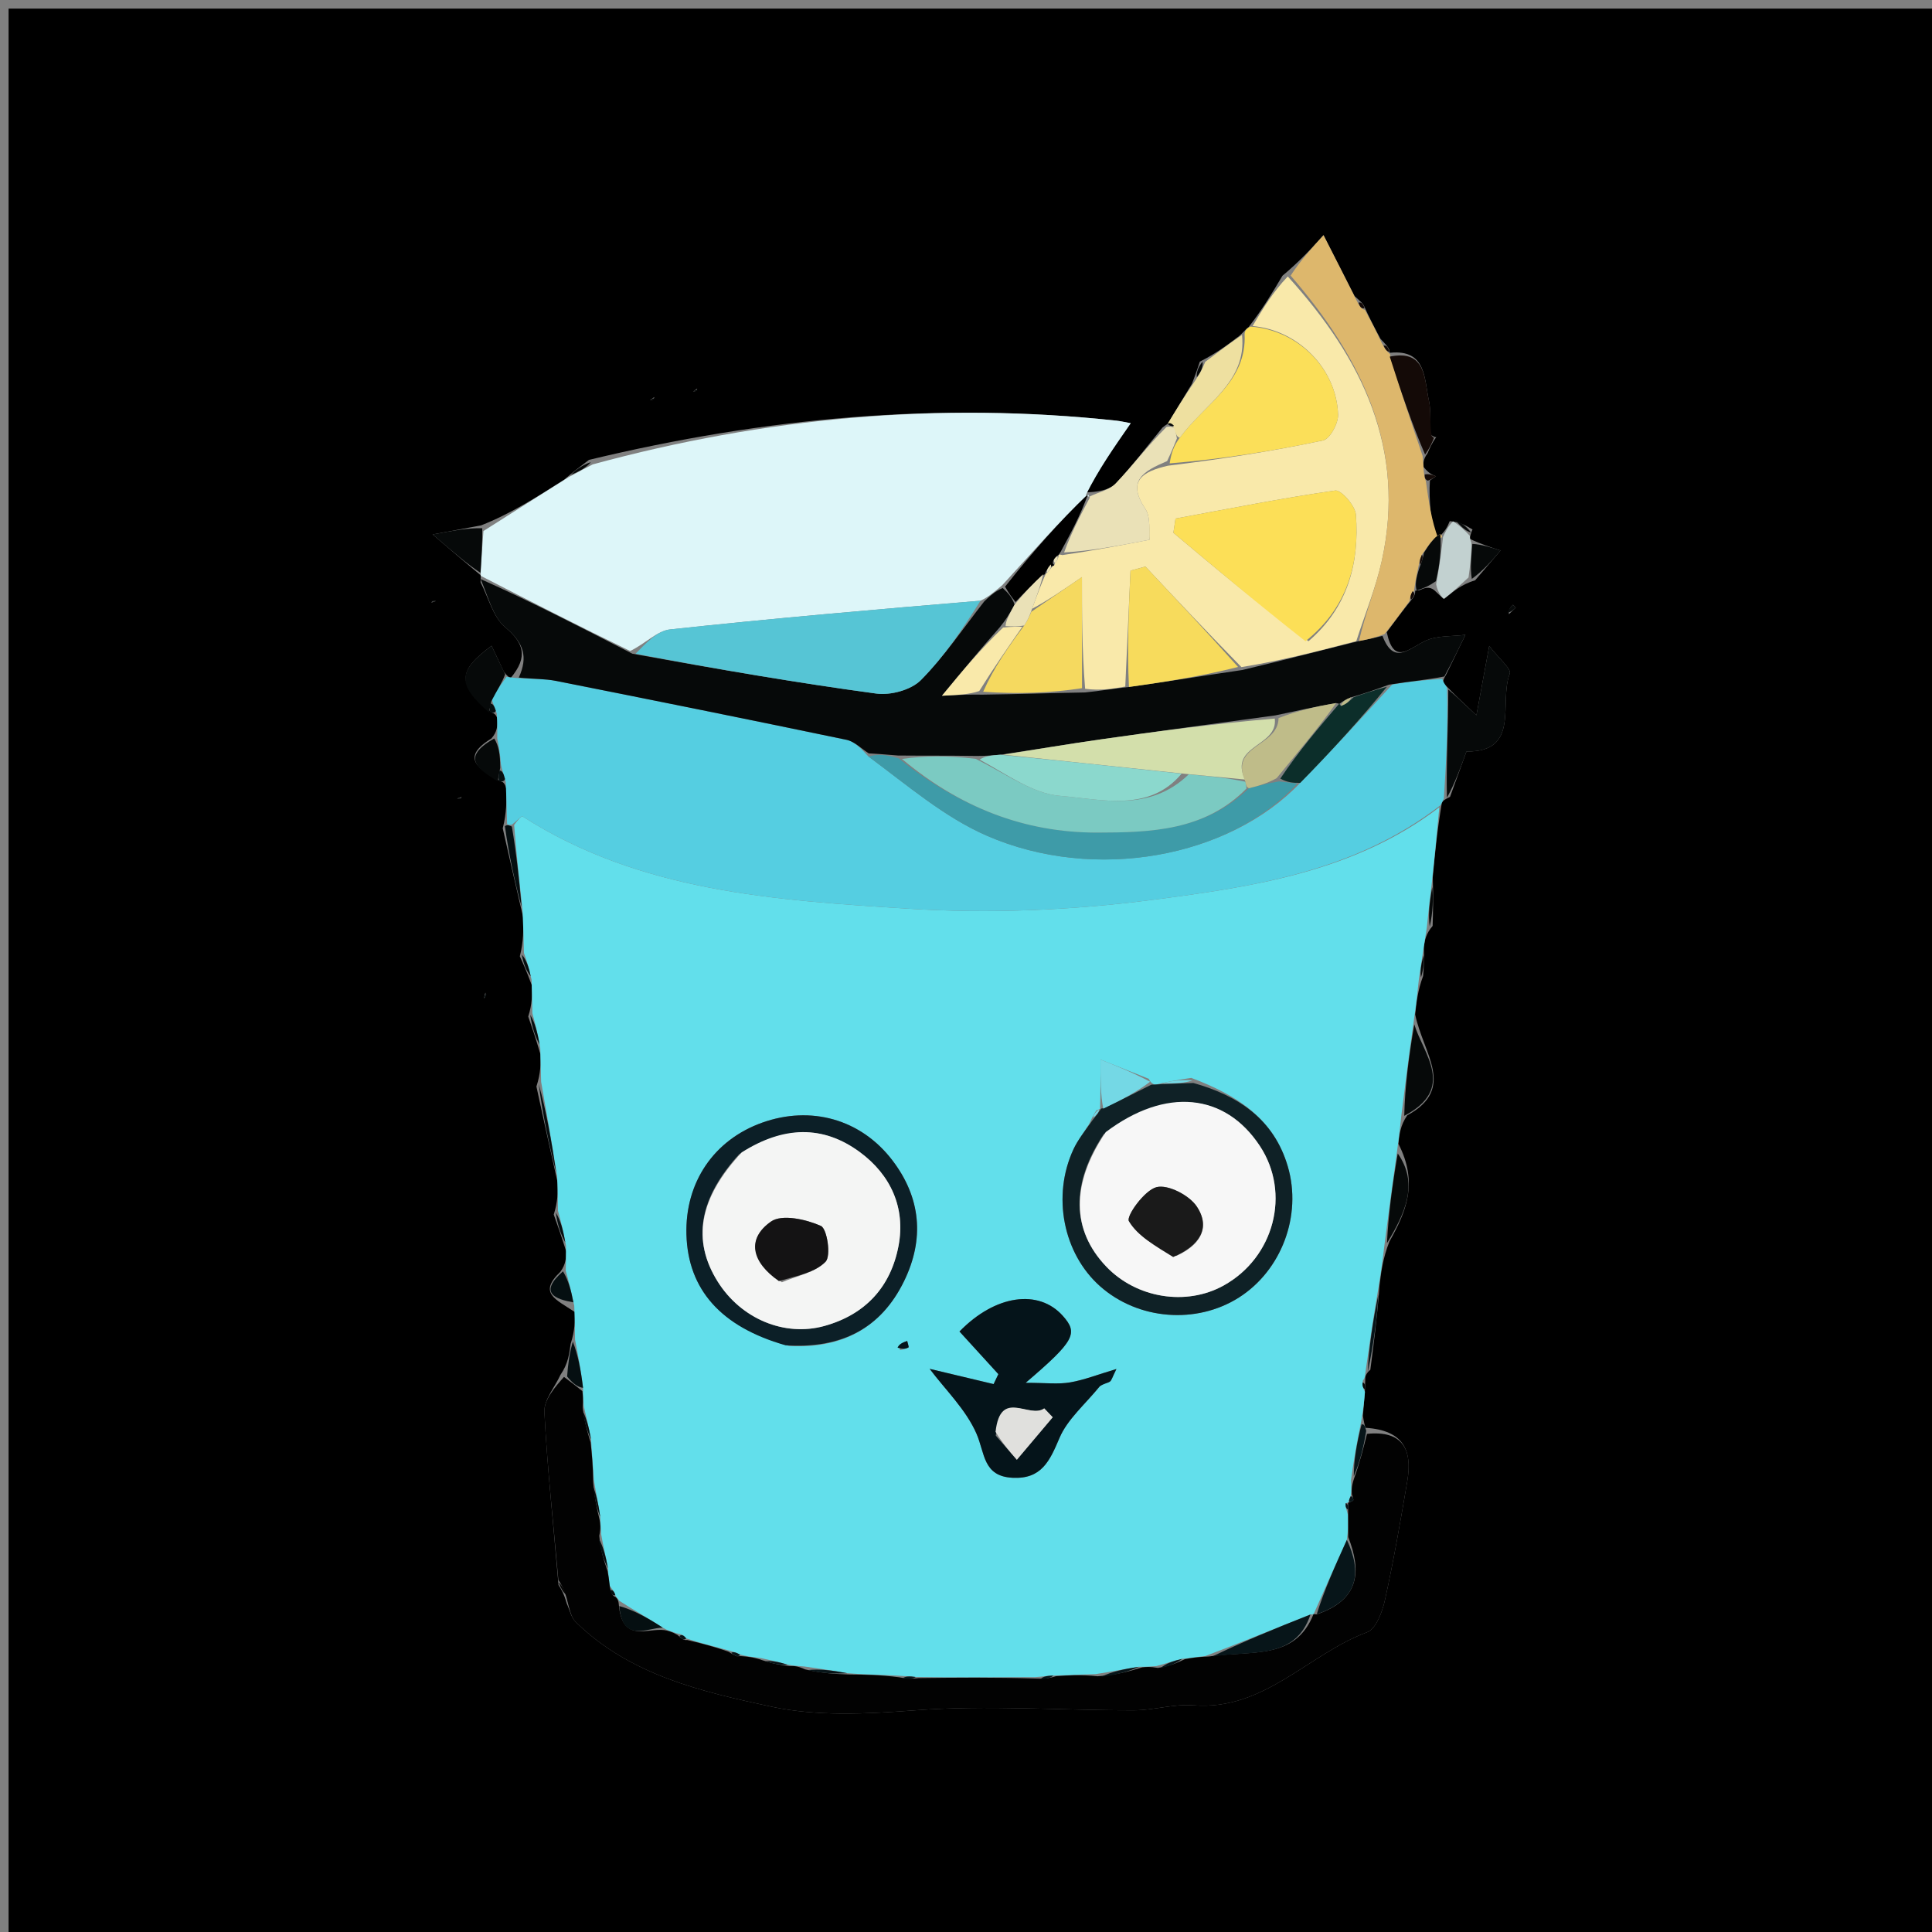 <svg version="1.1" id="Layer_1" xmlns="http://www.w3.org/2000/svg" xmlns:xlink="http://www.w3.org/1999/xlink" x="0px" y="0px"
	 width="100%" viewBox="0 0 225 225" enable-background="new 0 0 225 225" xml:space="preserve">
<rect x="0" y="0" width="225" height="225" fill="#808080" stroke="none"/>
<path fill="#000000" opacity="1" stroke="none" 
	d="
M130,226 
	C86.667,226 43.833,226 1,226 
	C1,151 1,76 1,1 
	C76,1 151,1 226,1 
	C226,76 226,151 226,226 
	C194.167,226 162.333,226 130,226 
M164.814,68.839 
	C164.814,68.839 164.675,68.785 165.289,68.738 
	C165.851,68.493 166.414,68.248 167.021,68.719 
	C167.423,69.073 168.1,69.789 168.185,69.725 
	C169.182,68.967 170.091,68.093 171.793,67.582 
	C172.78,66.425 173.768,65.267 174.756,64.11 
	C173.642,63.752 172.528,63.394 171.175,62.757 
	C171.175,62.757 171.168,62.39 171.488,61.664 
	C170.736,61.215 169.985,60.767 168.835,60.695 
	C168.568,61.352 168.301,62.008 167.039,62.991 
	C166.709,60.662 166.38,58.333 166.523,55.958 
	C166.761,55.794 167,55.63 167.238,55.466 
	C166.825,55.311 166.411,55.156 165.795,54.387 
	C165.756,53.958 165.716,53.53 166.255,52.782 
	C166.505,52.189 166.756,51.597 167.271,50.898 
	C167.179,50.93 167.087,50.962 166.478,50.533 
	C166.474,49.255 166.689,47.928 166.421,46.708 
	C165.852,44.12 166.125,40.664 161.909,41.082 
	C161.909,41.082 161.841,41.207 161.784,40.72 
	C161.657,40.403 161.443,40.163 160.773,39.465 
	C160.17,38.341 159.567,37.216 158.858,35.642 
	C158.718,35.351 158.5,35.141 157.753,34.485 
	C156.756,32.53 155.759,30.574 154.136,27.389 
	C152.783,28.879 151.403,30.399 149.351,32.117 
	C148.192,34.069 147.034,36.021 145.411,38.091 
	C145.118,38.279 144.963,38.547 144.341,39.11 
	C143.014,40.121 141.687,41.131 139.731,42.118 
	C139.522,42.758 139.313,43.398 138.816,44.694 
	C137.85,46.283 136.884,47.873 135.964,49.407 
	C135.964,49.407 135.95,49.337 135.386,49.791 
	C133.588,51.975 131.888,54.253 129.942,56.296 
	C129.198,57.077 127.889,57.321 126.085,57.359 
	C127.913,54.725 129.74,52.09 131.685,49.286 
	C130.925,49.149 130.475,49.039 130.019,48.99 
	C109.361,46.761 89.045,48.63 68.591,53.558 
	C67.778,54.17 66.965,54.783 65.677,55.883 
	C62.552,57.87 59.427,59.856 56.025,61.187 
	C54.454,61.481 52.882,61.775 50.384,62.242 
	C52.935,64.427 54.448,65.722 56.009,67.021 
	C56.009,67.021 55.973,67.055 55.967,67.816 
	C56.892,69.598 57.415,71.857 58.834,73.049 
	C61.022,74.886 61.508,76.509 59.498,78.93 
	C59.329,78.892 59.159,78.854 58.675,78.224 
	C58.207,77.234 57.738,76.244 57.248,75.207 
	C53.224,78.197 53.214,79.693 57.342,83.029 
	C57.342,83.029 57.71,83.025 57.947,83.741 
	C57.934,84.491 57.922,85.241 57.219,86.014 
	C53.492,88.287 55.822,89.634 58.375,91.023 
	C58.375,91.023 58.768,91.02 58.954,91.831 
	C58.988,93.214 59.022,94.597 58.549,96.467 
	C59.27,99.652 59.991,102.838 60.928,106.831 
	C60.959,108.218 60.989,109.605 60.538,111.375 
	C60.943,112.256 61.347,113.138 61.954,114.798 
	C61.969,115.866 61.984,116.935 61.518,118.389 
	C61.938,119.59 62.358,120.791 62.941,122.782 
	C62.968,123.852 62.994,124.922 62.471,126.536 
	C63.229,130.018 63.987,133.501 64.952,137.769 
	C64.962,138.848 64.971,139.927 64.489,141.448 
	C64.916,142.639 65.343,143.829 65.942,145.749 
	C65.924,146.497 65.905,147.245 65.249,148.125 
	C62.645,150.614 64.727,151.305 66.946,152.801 
	C66.954,153.871 66.961,154.941 66.457,156.5 
	C66.306,157.667 66.156,158.834 65.28,160.101 
	C64.617,161.552 63.326,163.035 63.399,164.449 
	C63.734,170.975 64.448,177.481 65.045,184.588 
	C65.353,185.063 65.661,185.539 66.006,186.747 
	C66.342,187.471 66.509,188.367 67.041,188.891 
	C73.357,195.093 81.748,197.022 89.853,198.763 
	C95.154,199.901 100.889,199.616 106.536,199.187 
	C114.991,198.544 123.54,199.195 132.049,199.182 
	C134.361,199.179 136.699,198.424 138.978,198.603 
	C147.224,199.251 152.36,192.635 159.225,190.083 
	C160.258,189.699 160.991,187.694 161.296,186.313 
	C162.306,181.74 163.107,177.119 163.892,172.5 
	C164.507,168.875 163.424,166.555 159.022,166.282 
	C158.949,166.051 158.877,165.819 158.723,164.889 
	C158.804,163.955 158.884,163.022 158.986,161.5 
	C158.979,161.304 158.971,161.108 159.004,160.46 
	C159.004,160.46 158.991,160.007 159.588,159.524 
	C159.984,156.495 160.38,153.467 160.664,149.661 
	C160.854,148.101 161.044,146.541 161.816,144.577 
	C163.695,141.214 165.229,137.813 162.857,133.201 
	C162.967,132.137 163.077,131.074 163.885,129.891 
	C169.629,126.768 165.74,122.726 164.813,118.146 
	C164.958,116.757 165.103,115.369 165.733,113.671 
	C165.809,112.776 165.885,111.881 165.824,110.242 
	C165.939,109.498 166.054,108.754 166.843,107.832 
	C166.888,106.22 166.933,104.607 166.86,102.167 
	C167.114,99.45 167.368,96.733 167.911,93.526 
	C167.99,93.353 168.07,93.181 168.869,92.798 
	C169.462,91.166 170.054,89.533 170.785,87.521 
	C177.122,87.585 174.517,81.821 175.828,78.455 
	C176.044,77.9 174.553,76.681 173.435,75.228 
	C172.834,78.472 172.435,80.629 171.941,83.298 
	C170.201,81.662 169.305,80.82 168.108,79.557 
	C168.062,79.391 168.016,79.224 168.446,78.506 
	C169.185,76.98 169.924,75.455 170.664,73.93 
	C169.091,74.138 167.35,73.991 165.985,74.638 
	C164.037,75.56 162.319,77.513 161.499,73.622 
	C162.385,72.414 163.272,71.206 164.528,69.666 
	C164.75,69.383 164.815,69.067 164.814,68.839 
M175.721,71.529 
	C175.988,71.274 176.256,71.02 176.523,70.765 
	C176.418,70.654 176.312,70.544 176.207,70.433 
	C175.94,70.688 175.672,70.942 175.721,71.529 
M56.525,115.605 
	C56.468,115.83 56.41,116.055 56.353,116.279 
	C56.496,116.134 56.638,115.989 56.525,115.605 
M76.197,46.241 
	C76.029,46.366 75.861,46.492 75.693,46.617 
	C75.927,46.59 76.161,46.563 76.197,46.241 
M53.764,92.818 
	C53.591,92.875 53.418,92.932 53.245,92.989 
	C53.419,93.044 53.593,93.1 53.764,92.818 
M81.189,45.254 
	C81.028,45.373 80.868,45.491 80.708,45.61 
	C80.93,45.585 81.153,45.56 81.189,45.254 
M50.235,70.179 
	C50.409,70.121 50.583,70.064 50.757,70.007 
	C50.582,69.951 50.408,69.896 50.235,70.179 
M162.483,37.586 
	C162.483,37.586 162.419,37.478 162.483,37.586 
z"/>
<path fill="#62DFEB" opacity="1" stroke="none" 
	d="
M165.248,113.981 
	C165.103,115.369 164.958,116.757 164.652,118.885 
	C164.056,123.086 163.621,126.548 163.187,130.01 
	C163.077,131.074 162.967,132.137 162.718,133.936 
	C162.131,138.107 161.683,141.544 161.234,144.981 
	C161.044,146.541 160.854,148.101 160.467,150.359 
	C159.843,154.04 159.417,157.024 158.991,160.007 
	C158.991,160.007 159.004,160.46 158.724,160.77 
	C158.618,161.416 158.791,161.752 158.964,162.089 
	C158.884,163.022 158.804,163.955 158.524,165.543 
	C157.992,168.142 157.659,170.087 157.335,172.366 
	C157.376,173.146 157.408,173.591 157.294,174.258 
	C157.103,174.653 157.058,174.824 157.007,174.996 
	C157.001,174.996 157,175.006 156.736,175.048 
	C156.638,175.416 156.804,175.742 156.984,176.436 
	C157.004,177.537 157.009,178.27 156.855,179.335 
	C155.453,182.435 154.21,185.204 152.981,187.988 
	C152.995,188.003 152.977,187.968 152.618,188.025 
	C148.413,189.68 144.568,191.278 140.377,192.86 
	C139.353,192.97 138.675,193.097 137.673,193.189 
	C136.569,193.447 135.79,193.739 134.677,194.029 
	C133.903,194.079 133.462,194.13 132.656,194.115 
	C130.862,194.374 129.435,194.699 127.592,194.966 
	C125.782,195.007 124.388,195.106 122.664,195.134 
	C121.902,195.16 121.469,195.257 120.571,195.315 
	C115.723,195.326 111.342,195.377 106.651,195.301 
	C105.902,195.197 105.461,195.22 104.598,195.149 
	C102.45,195.041 100.723,195.026 98.667,194.858 
	C96.887,194.524 95.438,194.343 93.66,194.077 
	C92.884,194.004 92.436,194.017 91.719,193.862 
	C90.637,193.536 89.823,193.377 88.679,193.114 
	C87.659,192.964 86.969,192.919 86.133,192.667 
	C85.663,192.406 85.339,192.352 84.67,192.157 
	C82.891,191.675 81.456,191.333 79.913,190.808 
	C79.588,190.396 79.326,190.314 78.775,190.212 
	C78.146,189.979 77.761,189.911 77.183,189.554 
	C75.378,188.382 73.766,187.498 72.093,186.409 
	C72.033,186.204 71.671,185.975 71.661,185.76 
	C71.508,185.277 71.29,185.101 70.998,184.672 
	C70.921,183.879 70.842,183.43 70.8,182.639 
	C70.543,181.203 70.251,180.11 70.012,178.68 
	C69.988,177.899 69.91,177.455 69.901,176.642 
	C69.686,175.085 69.403,173.897 69.158,172.314 
	C69.06,170.609 68.922,169.298 68.834,167.64 
	C68.582,166.21 68.281,165.126 67.981,163.702 
	C67.929,162.912 67.877,162.462 67.902,161.629 
	C67.643,159.501 67.306,157.756 66.968,156.011 
	C66.961,154.941 66.954,153.871 66.877,152.064 
	C66.5,150.216 66.193,149.104 65.886,147.993 
	C65.905,147.245 65.924,146.497 65.912,145.04 
	C65.582,143.222 65.282,142.114 64.981,141.006 
	C64.971,139.927 64.962,138.848 64.882,136.969 
	C64.214,132.776 63.617,129.385 63.02,125.993 
	C62.994,124.922 62.968,123.852 62.917,122.044 
	C62.595,120.206 62.297,119.104 61.999,118.003 
	C61.984,116.935 61.969,115.866 61.906,114.092 
	C61.578,112.588 61.299,111.79 61.02,110.992 
	C60.989,109.605 60.959,108.218 60.853,106.021 
	C60.452,102.259 60.125,99.307 59.876,96.074 
	C60.26,95.541 60.743,95.008 60.844,95.073 
	C74.568,103.87 90.269,104.842 105.77,105.826 
	C115.166,106.422 124.759,106.024 134.101,104.812 
	C145.822,103.292 157.729,101.56 167.622,94.017 
	C167.368,96.733 167.114,99.45 166.74,102.9 
	C166.469,105.092 166.319,106.551 166.169,108.01 
	C166.054,108.754 165.939,109.498 165.719,110.878 
	C165.492,112.336 165.37,113.159 165.248,113.981 
M127.688,129.303 
	C127.488,129.618 127.288,129.934 126.845,130.893 
	C126.229,131.872 125.5,132.799 125.017,133.84 
	C122.491,139.284 123.817,145.979 128.113,149.794 
	C132.532,153.72 139.326,154.267 144.3,151.099 
	C149.22,147.965 151.663,141.581 149.975,135.837 
	C148.361,130.347 144.211,127.594 138.738,125.531 
	C137.497,125.717 136.256,125.903 134.584,126.315 
	C134.584,126.315 134.097,126.317 133.783,125.635 
	C131.819,124.854 129.855,124.072 128.164,123.4 
	C128.164,125.701 128.164,127.461 128.118,129.117 
	C128.118,129.117 128.23,129.109 127.688,129.303 
M128.318,161.186 
	C128.638,161.096 129.006,161.075 129.263,160.896 
	C129.464,160.755 129.528,160.418 130.019,159.433 
	C127.863,160.075 126.267,160.712 124.612,160.994 
	C123.242,161.228 121.801,161.042 119.448,161.042 
	C125.176,156.149 125.594,155.276 123.766,153.233 
	C120.967,150.106 115.925,150.763 111.74,155.066 
	C113.239,156.709 114.754,158.37 116.269,160.032 
	C116.084,160.418 115.899,160.804 115.714,161.19 
	C113.065,160.559 110.417,159.928 108.265,159.415 
	C110.081,161.835 112.495,164.147 113.725,166.975 
	C114.714,169.25 114.47,171.921 117.915,172.101 
	C121.307,172.279 122.256,170.127 123.392,167.455 
	C124.309,165.297 126.32,163.604 128.318,161.186 
M91.878,156.751 
	C97.959,157.092 102.586,154.742 105.289,149.197 
	C107.681,144.288 107.25,139.486 103.925,135.13 
	C100.258,130.327 94.425,128.72 88.76,130.745 
	C83.122,132.76 79.769,137.719 79.942,143.786 
	C80.124,150.152 83.929,154.523 91.878,156.751 
M104.799,157.242 
	C105.141,157.145 105.509,157.093 105.806,156.919 
	C105.876,156.877 105.709,156.429 105.651,156.168 
	C105.187,156.329 104.724,156.491 104.799,157.242 
z"/>
<path fill="#55CEE1" opacity="1" stroke="none" 
	d="
M167.766,93.771 
	C157.729,101.56 145.822,103.292 134.101,104.812 
	C124.759,106.024 115.166,106.422 105.77,105.826 
	C90.269,104.842 74.568,103.87 60.844,95.073 
	C60.743,95.008 60.26,95.541 59.69,95.983 
	C59.425,96.172 59.056,95.979 59.056,95.979 
	C59.022,94.597 58.988,93.214 58.903,91.114 
	C58.65,90.044 58.448,89.692 58.335,89.007 
	C58.252,87.781 58.081,86.886 57.909,85.992 
	C57.922,85.241 57.934,84.491 57.855,83.111 
	C57.563,82.189 57.362,81.898 57.27,81.335 
	C57.916,80.315 58.453,79.566 58.99,78.816 
	C59.159,78.854 59.329,78.892 60.163,78.962 
	C62.138,79.088 63.477,79.044 64.756,79.298 
	C76.041,81.539 87.32,83.809 98.583,86.158 
	C99.517,86.353 100.316,87.197 101.138,88.103 
	C105.695,91.47 109.983,95.18 114.947,97.337 
	C127.516,102.798 143.175,99.847 151.425,91.171 
	C155.14,87.384 158.514,83.678 162.135,79.726 
	C164.244,79.339 166.107,79.199 167.969,79.058 
	C168.016,79.224 168.062,79.391 168.516,80.087 
	C168.666,84.748 168.408,88.879 168.15,93.009 
	C168.07,93.181 167.99,93.353 167.766,93.771 
z"/>
<path fill="#DDF6F9" opacity="1" stroke="none" 
	d="
M69.029,54.084 
	C89.045,48.63 109.361,46.761 130.019,48.99 
	C130.475,49.039 130.925,49.149 131.685,49.286 
	C129.74,52.09 127.913,54.725 126.464,57.63 
	C126.843,57.901 126.93,57.935 126.707,57.556 
	C123.323,60.785 120.161,64.392 116.721,68.154 
	C115.837,68.884 115.233,69.46 114.192,69.958 
	C101.844,70.99 89.926,72.02 78.034,73.303 
	C76.534,73.465 75.176,74.949 73.389,75.816 
	C67.341,72.892 61.657,69.973 55.973,67.055 
	C55.973,67.055 56.009,67.021 55.982,66.712 
	C56.071,64.883 56.186,63.363 56.302,61.843 
	C59.427,59.856 62.552,57.87 66.233,55.56 
	C67.535,54.853 68.282,54.468 69.029,54.084 
z"/>
<path fill="#060909" opacity="1" stroke="none" 
	d="
M114.629,70.035 
	C115.233,69.46 115.837,68.884 116.773,68.476 
	C117.493,69.132 117.881,69.62 118.16,70.411 
	C117.606,71.44 117.16,72.166 116.431,73.056 
	C114.144,75.644 112.142,78.069 109.701,81.025 
	C111.734,80.925 112.871,80.869 114.463,80.897 
	C118.619,80.845 122.32,80.709 126.382,80.641 
	C128.178,80.458 129.613,80.206 131.478,80.003 
	C136.039,79.371 140.17,78.691 144.692,78.026 
	C149.373,76.916 153.662,75.791 158.268,74.654 
	C159.39,74.447 160.197,74.251 161.004,74.056 
	C162.319,77.513 164.037,75.56 165.985,74.638 
	C167.35,73.991 169.091,74.138 170.664,73.93 
	C169.924,75.455 169.185,76.98 168.208,78.782 
	C166.107,79.199 164.244,79.339 161.761,79.737 
	C159.972,80.397 158.804,80.799 157.361,81.205 
	C156.707,81.458 156.328,81.708 155.972,81.978 
	C155.997,81.999 155.972,81.94 155.603,81.88 
	C153.148,82.3 151.061,82.78 148.532,83.313 
	C141.442,84.279 134.789,85.168 128.145,86.116 
	C124.368,86.655 120.606,87.293 116.48,87.895 
	C115.417,87.978 114.711,88.052 113.56,88.038 
	C110.396,87.984 107.676,88.018 104.582,87.988 
	C103.198,87.863 102.188,87.801 101.178,87.739 
	C100.316,87.197 99.517,86.353 98.583,86.158 
	C87.32,83.809 76.041,81.539 64.756,79.298 
	C63.477,79.044 62.138,79.088 60.419,78.911 
	C61.508,76.509 61.022,74.886 58.834,73.049 
	C57.415,71.857 56.892,69.598 55.97,67.436 
	C61.657,69.973 67.341,72.892 73.65,76.131 
	C83.531,77.928 92.77,79.519 102.055,80.773 
	C103.723,80.998 106.105,80.354 107.244,79.206 
	C109.993,76.434 112.202,73.127 114.629,70.035 
z"/>
<path fill="#020202" opacity="1" stroke="none" 
	d="
M133.022,194.182 
	C133.462,194.13 133.903,194.079 134.845,194.245 
	C136.231,194.049 137.114,193.636 137.997,193.223 
	C138.675,193.097 139.353,192.97 140.811,192.912 
	C145.763,192.164 150.832,193.387 152.977,187.968 
	C152.977,187.968 152.995,188.003 153.365,188.002 
	C158.366,186.292 158.561,182.965 157.014,179.003 
	C157.009,178.27 157.004,177.537 157.002,176.171 
	C157.003,175.361 157.002,175.183 157,175.006 
	C157,175.006 157.001,174.996 157.183,174.96 
	C157.453,174.842 157.62,174.753 157.613,174.681 
	C157.591,174.462 157.502,174.25 157.44,174.035 
	C157.408,173.591 157.376,173.146 157.672,172.252 
	C158.398,170.198 158.797,168.593 159.196,166.988 
	C163.424,166.555 164.507,168.875 163.892,172.5 
	C163.107,177.119 162.306,181.74 161.296,186.313 
	C160.991,187.694 160.258,189.699 159.225,190.083 
	C152.36,192.635 147.224,199.251 138.978,198.603 
	C136.699,198.424 134.361,199.179 132.049,199.182 
	C123.54,199.195 114.991,198.544 106.536,199.187 
	C100.889,199.616 95.154,199.901 89.853,198.763 
	C81.748,197.022 73.357,195.093 67.041,188.891 
	C66.509,188.367 66.342,187.471 65.977,186.084 
	C65.641,184.945 65.334,184.47 65.026,183.995 
	C64.448,177.481 63.734,170.975 63.399,164.449 
	C63.326,163.035 64.617,161.552 65.683,160.354 
	C66.665,161.075 67.245,161.544 67.824,162.013 
	C67.877,162.462 67.929,162.912 67.859,163.955 
	C68.085,165.695 68.435,166.841 68.785,167.987 
	C68.922,169.298 69.06,170.609 69.084,172.655 
	C69.258,174.597 69.546,175.804 69.833,177.01 
	C69.91,177.455 69.988,177.899 69.792,178.862 
	C69.934,180.581 70.349,181.781 70.764,182.981 
	C70.842,183.43 70.921,183.879 71.039,184.875 
	C71.196,185.693 71.393,185.877 71.671,185.975 
	C71.671,185.975 72.033,186.204 72.064,186.835 
	C72.451,191.38 75.381,189.573 77.376,189.843 
	C77.761,189.911 78.146,189.979 78.883,190.394 
	C79.458,190.952 79.72,191.035 80.022,190.992 
	C81.456,191.333 82.891,191.675 84.829,192.348 
	C85.333,192.679 85.784,192.885 85.784,192.885 
	C85.784,192.885 86.279,192.874 86.279,192.874 
	C86.969,192.919 87.659,192.964 88.822,193.361 
	C90.192,193.818 91.09,193.924 91.987,194.029 
	C92.436,194.017 92.884,194.004 93.748,194.412 
	C95.774,194.892 97.386,194.952 98.997,195.011 
	C100.723,195.026 102.45,195.041 104.739,195.338 
	C105.855,195.556 106.408,195.491 106.96,195.427 
	C111.342,195.377 115.723,195.326 120.738,195.485 
	C121.912,195.531 122.453,195.368 122.994,195.206 
	C124.388,195.106 125.782,195.007 127.836,195.217 
	C130.005,195.078 131.513,194.63 133.022,194.182 
z"/>
<path fill="#F9E9AA" opacity="1" stroke="none" 
	d="
M157.952,74.666 
	C153.662,75.791 149.373,76.916 144.576,77.689 
	C140.512,73.552 136.955,69.767 133.398,65.981 
	C132.818,66.139 132.238,66.297 131.658,66.455 
	C131.455,70.955 131.252,75.455 131.049,79.955 
	C129.613,80.206 128.178,80.458 126.372,80.214 
	C126.003,75.605 126.003,71.492 126.003,67.203 
	C123.873,68.663 121.989,69.955 120.199,70.897 
	C120.778,69.277 121.263,68.005 121.798,66.799 
	C121.849,66.864 121.701,66.79 121.967,66.705 
	C122.357,66.288 122.481,65.956 122.802,65.803 
	C122.87,65.86 122.741,65.738 122.867,65.583 
	C123.182,65.247 123.243,64.943 123.31,64.618 
	C123.316,64.596 123.338,64.555 123.736,64.643 
	C127.18,64.146 130.226,63.561 133.872,62.86 
	C133.769,61.946 134.06,60.274 133.378,59.251 
	C131.198,55.983 133.114,54.897 136.033,54.234 
	C142.256,53.472 148.205,52.541 154.086,51.292 
	C154.873,51.125 155.859,49.329 155.83,48.314 
	C155.674,42.948 151.186,38.437 145.875,37.973 
	C147.034,36.021 148.192,34.069 149.972,32.197 
	C158.716,41.821 163.774,52.363 160.926,65.296 
	C160.224,68.483 158.958,71.546 157.952,74.666 
M152.386,74.674 
	C156.932,70.776 158.338,65.624 157.907,59.931 
	C157.828,58.892 156.193,57.028 155.501,57.126 
	C149.272,58.013 143.093,59.254 136.899,60.391 
	C136.817,60.943 136.735,61.495 136.653,62.048 
	C141.665,66.26 146.676,70.471 152.386,74.674 
z"/>
<path fill="#DDB76C" opacity="1" stroke="none" 
	d="
M158.268,74.654 
	C158.958,71.546 160.224,68.483 160.926,65.296 
	C163.774,52.363 158.716,41.821 150.308,32.098 
	C151.403,30.399 152.783,28.879 154.136,27.389 
	C155.759,30.574 156.756,32.53 157.988,34.99 
	C158.382,35.805 158.628,36.003 158.963,36.092 
	C159.567,37.216 160.17,38.341 160.942,39.995 
	C161.354,40.752 161.597,40.979 161.841,41.207 
	C161.841,41.207 161.909,41.082 161.907,41.489 
	C163.162,45.632 164.419,49.367 165.676,53.102 
	C165.716,53.53 165.756,53.958 165.816,54.949 
	C165.908,55.676 165.979,55.84 166.05,56.004 
	C166.38,58.333 166.709,60.662 167.523,62.784 
	C168.007,62.577 168.063,62.503 167.738,62.179 
	C166.881,62.701 166.351,63.546 165.595,64.595 
	C165.324,65.192 165.277,65.585 165.12,66.32 
	C164.897,67.369 164.786,68.077 164.675,68.785 
	C164.675,68.785 164.814,68.839 164.547,68.916 
	C164.239,69.329 164.199,69.664 164.158,69.999 
	C163.272,71.206 162.385,72.414 161.251,73.839 
	C160.197,74.251 159.39,74.447 158.268,74.654 
z"/>
<path fill="#FBDF59" opacity="1" stroke="none" 
	d="
M145.643,38.032 
	C151.186,38.437 155.674,42.948 155.83,48.314 
	C155.859,49.329 154.873,51.125 154.086,51.292 
	C148.205,52.541 142.256,53.472 136.219,53.965 
	C136.426,52.639 136.744,51.851 137.392,50.988 
	C140.307,47.013 145.231,44.52 144.946,38.895 
	C144.963,38.547 145.118,38.279 145.643,38.032 
z"/>
<path fill="#EAE1B7" opacity="1" stroke="none" 
	d="
M137.063,51.064 
	C136.744,51.851 136.426,52.639 135.923,53.697 
	C133.114,54.897 131.198,55.983 133.378,59.251 
	C134.06,60.274 133.769,61.946 133.872,62.86 
	C130.226,63.561 127.18,64.146 123.927,64.338 
	C124.791,61.942 125.86,59.939 126.93,57.935 
	C126.93,57.935 126.843,57.901 126.841,57.856 
	C127.889,57.321 129.198,57.077 129.942,56.296 
	C131.888,54.253 133.588,51.975 135.854,49.718 
	C136.323,49.644 136.805,49.692 136.866,50.035 
	C136.972,50.607 137.017,50.835 137.063,51.064 
z"/>
<path fill="#060909" opacity="1" stroke="none" 
	d="
M168.51,92.904 
	C168.408,88.879 168.666,84.748 168.667,80.298 
	C169.305,80.82 170.201,81.662 171.941,83.298 
	C172.435,80.629 172.834,78.472 173.435,75.228 
	C174.553,76.681 176.044,77.9 175.828,78.455 
	C174.517,81.821 177.122,87.585 170.785,87.521 
	C170.054,89.533 169.462,91.166 168.51,92.904 
z"/>
<path fill="#EEE0A0" opacity="1" stroke="none" 
	d="
M137.392,50.988 
	C137.017,50.835 136.972,50.607 136.749,49.893 
	C136.334,49.203 136.117,49.221 135.918,49.462 
	C136.884,47.873 137.85,46.283 139.242,44.254 
	C139.899,43.257 140.129,42.7 140.36,42.142 
	C141.687,41.131 143.014,40.121 144.644,39.002 
	C145.231,44.52 140.307,47.013 137.392,50.988 
z"/>
<path fill="#C2D1D0" opacity="1" stroke="none" 
	d="
M168.063,62.503 
	C168.063,62.503 168.007,62.577 168.021,62.621 
	C168.301,62.008 168.568,61.352 169.224,60.721 
	C170.132,61.294 170.65,61.842 171.168,62.39 
	C171.168,62.39 171.175,62.757 171.35,63.204 
	C171.358,64.85 171.19,66.05 171.023,67.25 
	C170.091,68.093 169.182,68.967 168.185,69.725 
	C168.1,69.789 167.423,69.073 167.252,68.038 
	C167.677,65.739 167.87,64.121 168.063,62.503 
z"/>
<path fill="#060909" opacity="1" stroke="none" 
	d="
M163.536,129.95 
	C163.621,126.548 164.056,123.086 164.708,119.301 
	C165.74,122.726 169.629,126.768 163.536,129.95 
z"/>
<path fill="#140A07" opacity="1" stroke="none" 
	d="
M165.965,52.942 
	C164.419,49.367 163.162,45.632 161.848,41.53 
	C166.125,40.664 165.852,44.12 166.421,46.708 
	C166.689,47.928 166.474,49.255 166.739,50.766 
	C167,51 167.006,51.005 167.006,51.005 
	C166.756,51.597 166.505,52.189 165.965,52.942 
z"/>
<path fill="#060909" opacity="1" stroke="none" 
	d="
M58.833,78.52 
	C58.453,79.566 57.916,80.315 57.21,81.684 
	C57.019,82.536 56.997,82.77 56.976,83.004 
	C53.214,79.693 53.224,78.197 57.248,75.207 
	C57.738,76.244 58.207,77.234 58.833,78.52 
z"/>
<path fill="#060909" opacity="1" stroke="none" 
	d="
M56.164,61.515 
	C56.186,63.363 56.071,64.883 55.958,66.71 
	C54.448,65.722 52.935,64.427 50.384,62.242 
	C52.882,61.775 54.454,61.481 56.164,61.515 
z"/>
<path fill="#050F11" opacity="1" stroke="none" 
	d="
M62.745,126.264 
	C63.617,129.385 64.214,132.776 64.779,136.576 
	C63.987,133.501 63.229,130.018 62.745,126.264 
z"/>
<path fill="#060909" opacity="1" stroke="none" 
	d="
M161.525,144.779 
	C161.683,141.544 162.131,138.107 162.781,134.333 
	C165.229,137.813 163.695,141.214 161.525,144.779 
z"/>
<path fill="#050F11" opacity="1" stroke="none" 
	d="
M58.803,96.223 
	C59.056,95.979 59.425,96.172 59.611,96.263 
	C60.125,99.307 60.452,102.259 60.745,105.617 
	C59.991,102.838 59.27,99.652 58.803,96.223 
z"/>
<path fill="#060909" opacity="1" stroke="none" 
	d="
M171.408,67.416 
	C171.19,66.05 171.358,64.85 171.469,63.343 
	C172.528,63.394 173.642,63.752 174.756,64.11 
	C173.768,65.267 172.78,66.425 171.408,67.416 
z"/>
<path fill="#071519" opacity="1" stroke="none" 
	d="
M159.289,159.765 
	C159.417,157.024 159.843,154.04 160.522,150.748 
	C160.38,153.467 159.984,156.495 159.289,159.765 
z"/>
<path fill="#050F11" opacity="1" stroke="none" 
	d="
M67.902,161.629 
	C67.245,161.544 66.665,161.075 66.046,160.304 
	C66.156,158.834 66.306,157.667 66.712,156.255 
	C67.306,157.756 67.643,159.501 67.902,161.629 
z"/>
<path fill="#060909" opacity="1" stroke="none" 
	d="
M57.564,86.003 
	C58.081,86.886 58.252,87.781 58.255,89.423 
	C58.051,90.45 58.017,90.729 57.982,91.008 
	C55.822,89.634 53.492,88.287 57.564,86.003 
z"/>
<path fill="#060909" opacity="1" stroke="none" 
	d="
M167.738,62.179 
	C167.87,64.121 167.677,65.739 167.23,67.68 
	C166.414,68.248 165.851,68.493 164.982,68.761 
	C164.786,68.077 164.897,67.369 165.314,66.1 
	C165.686,65.155 165.753,64.773 165.82,64.391 
	C166.351,63.546 166.881,62.701 167.738,62.179 
z"/>
<path fill="#060909" opacity="1" stroke="none" 
	d="
M166.506,107.921 
	C166.319,106.551 166.469,105.092 166.799,103.313 
	C166.933,104.607 166.888,106.22 166.506,107.921 
z"/>
<path fill="#050F11" opacity="1" stroke="none" 
	d="
M65.567,148.059 
	C66.193,149.104 66.5,150.216 66.775,151.674 
	C64.727,151.305 62.645,150.614 65.567,148.059 
z"/>
<path fill="#071519" opacity="1" stroke="none" 
	d="
M159.109,166.635 
	C158.797,168.593 158.398,170.198 157.663,171.917 
	C157.659,170.087 157.992,168.142 158.564,165.892 
	C158.877,165.819 158.949,166.051 159.109,166.635 
z"/>
<path fill="#050F11" opacity="1" stroke="none" 
	d="
M64.735,141.227 
	C65.282,142.114 65.582,143.222 65.826,144.675 
	C65.343,143.829 64.916,142.639 64.735,141.227 
z"/>
<path fill="#050F11" opacity="1" stroke="none" 
	d="
M61.758,118.196 
	C62.297,119.104 62.595,120.206 62.836,121.65 
	C62.358,120.791 61.938,119.59 61.758,118.196 
z"/>
<path fill="#060909" opacity="1" stroke="none" 
	d="
M68.81,53.821 
	C68.282,54.468 67.535,54.853 66.47,55.317 
	C66.965,54.783 67.778,54.17 68.81,53.821 
z"/>
<path fill="#050F11" opacity="1" stroke="none" 
	d="
M60.779,111.184 
	C61.299,111.79 61.578,112.588 61.805,113.703 
	C61.347,113.138 60.943,112.256 60.779,111.184 
z"/>
<path fill="#060909" opacity="1" stroke="none" 
	d="
M165.491,113.826 
	C165.37,113.159 165.492,112.336 165.788,111.25 
	C165.885,111.881 165.809,112.776 165.491,113.826 
z"/>
<path fill="#060909" opacity="1" stroke="none" 
	d="
M175.563,71.363 
	C175.672,70.942 175.94,70.688 176.207,70.433 
	C176.312,70.544 176.418,70.654 176.523,70.765 
	C176.256,71.02 175.988,71.274 175.563,71.363 
z"/>
<path fill="#060909" opacity="1" stroke="none" 
	d="
M140.045,42.13 
	C140.129,42.7 139.899,43.257 139.386,43.926 
	C139.313,43.398 139.522,42.758 140.045,42.13 
z"/>
<path fill="#060909" opacity="1" stroke="none" 
	d="
M171.328,62.027 
	C170.65,61.842 170.132,61.294 169.424,60.532 
	C169.985,60.767 170.736,61.215 171.328,62.027 
z"/>
<path fill="#050504" opacity="1" stroke="none" 
	d="
M65.035,184.291 
	C65.334,184.47 65.641,184.945 65.959,185.717 
	C65.661,185.539 65.353,185.063 65.035,184.291 
z"/>
<path fill="#050F11" opacity="1" stroke="none" 
	d="
M56.653,115.725 
	C56.638,115.989 56.496,116.134 56.353,116.279 
	C56.41,116.055 56.468,115.83 56.653,115.725 
z"/>
<path fill="#140A07" opacity="1" stroke="none" 
	d="
M166.286,55.981 
	C165.979,55.84 165.908,55.676 165.917,55.256 
	C166.411,55.156 166.825,55.311 167.238,55.466 
	C167,55.63 166.761,55.794 166.286,55.981 
z"/>
<path fill="#060909" opacity="1" stroke="none" 
	d="
M76.296,46.388 
	C76.161,46.563 75.927,46.59 75.693,46.617 
	C75.861,46.492 76.029,46.366 76.296,46.388 
z"/>
<path fill="#060909" opacity="1" stroke="none" 
	d="
M53.766,92.986 
	C53.593,93.1 53.419,93.044 53.245,92.989 
	C53.418,92.932 53.591,92.875 53.766,92.986 
z"/>
<path fill="#060909" opacity="1" stroke="none" 
	d="
M81.282,45.395 
	C81.153,45.56 80.93,45.585 80.708,45.61 
	C80.868,45.491 81.028,45.373 81.282,45.395 
z"/>
<path fill="#060909" opacity="1" stroke="none" 
	d="
M50.234,70.009 
	C50.408,69.896 50.582,69.951 50.757,70.007 
	C50.583,70.064 50.409,70.121 50.234,70.009 
z"/>
<path fill="#140A07" opacity="1" stroke="none" 
	d="
M158.911,35.867 
	C158.628,36.003 158.382,35.805 158.215,35.253 
	C158.5,35.141 158.718,35.351 158.911,35.867 
z"/>
<path fill="#140A07" opacity="1" stroke="none" 
	d="
M166.998,50.997 
	C167.087,50.962 167.179,50.93 167.139,50.952 
	C167.006,51.005 167,51 166.998,50.997 
z"/>
<path fill="#140A07" opacity="1" stroke="none" 
	d="
M164.343,69.832 
	C164.199,69.664 164.239,69.329 164.502,68.856 
	C164.815,69.067 164.75,69.383 164.343,69.832 
z"/>
<path fill="#050F11" opacity="1" stroke="none" 
	d="
M57.159,83.016 
	C56.997,82.77 57.019,82.536 57.1,81.954 
	C57.362,81.898 57.563,82.189 57.737,82.753 
	C57.71,83.025 57.342,83.029 57.159,83.016 
z"/>
<path fill="#050F11" opacity="1" stroke="none" 
	d="
M58.178,91.015 
	C58.017,90.729 58.051,90.45 58.166,89.756 
	C58.448,89.692 58.65,90.044 58.81,90.709 
	C58.768,91.02 58.375,91.023 58.178,91.015 
z"/>
<path fill="#140A07" opacity="1" stroke="none" 
	d="
M162.451,37.532 
	C162.419,37.478 162.483,37.586 162.451,37.532 
z"/>
<path fill="#140A07" opacity="1" stroke="none" 
	d="
M161.812,40.963 
	C161.597,40.979 161.354,40.752 161.127,40.262 
	C161.443,40.163 161.657,40.403 161.812,40.963 
z"/>
<path fill="#060909" opacity="1" stroke="none" 
	d="
M135.941,49.435 
	C136.117,49.221 136.334,49.203 136.688,49.549 
	C136.805,49.692 136.323,49.644 136.136,49.491 
	C135.95,49.337 135.964,49.407 135.941,49.435 
z"/>
<path fill="#060909" opacity="1" stroke="none" 
	d="
M158.975,161.795 
	C158.791,161.752 158.618,161.416 158.704,160.996 
	C158.971,161.108 158.979,161.304 158.975,161.795 
z"/>
<path fill="#05141A" opacity="1" stroke="none" 
	d="
M128.082,161.445 
	C126.32,163.604 124.309,165.297 123.392,167.455 
	C122.256,170.127 121.307,172.279 117.915,172.101 
	C114.47,171.921 114.714,169.25 113.725,166.975 
	C112.495,164.147 110.081,161.835 108.265,159.415 
	C110.417,159.928 113.065,160.559 115.714,161.19 
	C115.899,160.804 116.084,160.418 116.269,160.032 
	C114.754,158.37 113.239,156.709 111.74,155.066 
	C115.925,150.763 120.967,150.106 123.766,153.233 
	C125.594,155.276 125.176,156.149 119.448,161.042 
	C121.801,161.042 123.242,161.228 124.612,160.994 
	C126.267,160.712 127.863,160.075 130.019,159.433 
	C129.528,160.418 129.464,160.755 129.263,160.896 
	C129.006,161.075 128.638,161.096 128.082,161.445 
M115.971,167.195 
	C116.788,168.13 117.605,169.065 118.422,170 
	C119.814,168.351 121.206,166.702 122.598,165.053 
	C122.269,164.709 121.94,164.364 121.611,164.02 
	C119.878,165.283 116.503,161.629 115.971,167.195 
z"/>
<path fill="#0F2126" opacity="1" stroke="none" 
	d="
M134.097,126.317 
	C134.097,126.317 134.584,126.315 135.193,126.266 
	C136.863,126.186 137.923,126.155 138.984,126.124 
	C144.211,127.594 148.361,130.347 149.975,135.837 
	C151.663,141.581 149.22,147.965 144.3,151.099 
	C139.326,154.267 132.532,153.72 128.113,149.794 
	C123.817,145.979 122.491,139.284 125.017,133.84 
	C125.5,132.799 126.229,131.872 127.23,130.463 
	C127.821,129.726 128.026,129.418 128.23,129.109 
	C128.23,129.109 128.118,129.117 128.461,129.064 
	C130.569,128.112 132.333,127.214 134.097,126.317 
M128.512,132.125 
	C124.689,137.894 124.799,143.267 128.826,147.497 
	C132.346,151.194 138.132,152.133 142.497,149.716 
	C148.403,146.445 150.35,138.955 146.723,133.458 
	C142.664,127.306 135.778,126.568 128.512,132.125 
z"/>
<path fill="#0C1F27" opacity="1" stroke="none" 
	d="
M91.484,156.671 
	C83.929,154.523 80.124,150.152 79.942,143.786 
	C79.769,137.719 83.122,132.76 88.76,130.745 
	C94.425,128.72 100.258,130.327 103.925,135.13 
	C107.25,139.486 107.681,144.288 105.289,149.197 
	C102.586,154.742 97.959,157.092 91.484,156.671 
M86.073,134.432 
	C81.389,139.568 80.57,144.457 83.588,149.263 
	C86.31,153.599 91.37,155.709 96.01,154.421 
	C100.801,153.092 103.743,149.849 104.642,145.096 
	C105.481,140.661 103.731,136.832 100.153,134.186 
	C95.835,130.993 91.226,131.131 86.073,134.432 
z"/>
<path fill="#071519" opacity="1" stroke="none" 
	d="
M152.618,188.025 
	C150.832,193.387 145.763,192.164 141.157,192.928 
	C144.568,191.278 148.413,189.68 152.618,188.025 
z"/>
<path fill="#74D8E5" opacity="1" stroke="none" 
	d="
M133.94,125.976 
	C132.333,127.214 130.569,128.112 128.484,129.115 
	C128.164,127.461 128.164,125.701 128.164,123.4 
	C129.855,124.072 131.819,124.854 133.94,125.976 
z"/>
<path fill="#071519" opacity="1" stroke="none" 
	d="
M156.855,179.335 
	C158.561,182.965 158.366,186.292 153.35,187.987 
	C154.21,185.204 155.453,182.435 156.855,179.335 
z"/>
<path fill="#050F11" opacity="1" stroke="none" 
	d="
M77.183,189.554 
	C75.381,189.573 72.451,191.38 72.125,187.041 
	C73.766,187.498 75.378,188.382 77.183,189.554 
z"/>
<path fill="#071519" opacity="1" stroke="none" 
	d="
M132.656,194.115 
	C131.513,194.63 130.005,195.078 128.252,195.275 
	C129.435,194.699 130.862,194.374 132.656,194.115 
z"/>
<path fill="#071519" opacity="1" stroke="none" 
	d="
M98.667,194.858 
	C97.386,194.952 95.774,194.892 94.075,194.497 
	C95.438,194.343 96.887,194.524 98.667,194.858 
z"/>
<path fill="#050F11" opacity="1" stroke="none" 
	d="
M70.8,182.639 
	C70.349,181.781 69.934,180.581 69.739,179.198 
	C70.251,180.11 70.543,181.203 70.8,182.639 
z"/>
<path fill="#74D8E5" opacity="1" stroke="none" 
	d="
M138.861,125.827 
	C137.923,126.155 136.863,126.186 135.409,126.153 
	C136.256,125.903 137.497,125.717 138.861,125.827 
z"/>
<path fill="#050F11" opacity="1" stroke="none" 
	d="
M69.901,176.642 
	C69.546,175.804 69.258,174.597 69.045,173.05 
	C69.403,173.897 69.686,175.085 69.901,176.642 
z"/>
<path fill="#071519" opacity="1" stroke="none" 
	d="
M91.719,193.862 
	C91.09,193.924 90.192,193.818 89.152,193.466 
	C89.823,193.377 90.637,193.536 91.719,193.862 
z"/>
<path fill="#071519" opacity="1" stroke="none" 
	d="
M137.673,193.189 
	C137.114,193.636 136.231,194.049 135.179,194.246 
	C135.79,193.739 136.569,193.447 137.673,193.189 
z"/>
<path fill="#050F11" opacity="1" stroke="none" 
	d="
M68.834,167.64 
	C68.435,166.841 68.085,165.695 67.857,164.295 
	C68.281,165.126 68.582,166.21 68.834,167.64 
z"/>
<path fill="#071519" opacity="1" stroke="none" 
	d="
M106.651,195.301 
	C106.408,195.491 105.855,195.556 105.161,195.432 
	C105.461,195.22 105.902,195.197 106.651,195.301 
z"/>
<path fill="#071519" opacity="1" stroke="none" 
	d="
M122.664,195.134 
	C122.453,195.368 121.912,195.531 121.204,195.524 
	C121.469,195.257 121.902,195.16 122.664,195.134 
z"/>
<path fill="#05141A" opacity="1" stroke="none" 
	d="
M104.529,156.947 
	C104.724,156.491 105.187,156.329 105.651,156.168 
	C105.709,156.429 105.876,156.877 105.806,156.919 
	C105.509,157.093 105.141,157.145 104.529,156.947 
z"/>
<path fill="#071519" opacity="1" stroke="none" 
	d="
M86.133,192.667 
	C86.279,192.874 85.784,192.885 85.784,192.885 
	C85.784,192.885 85.333,192.679 85.174,192.489 
	C85.339,192.352 85.663,192.406 86.133,192.667 
z"/>
<path fill="#071519" opacity="1" stroke="none" 
	d="
M79.913,190.808 
	C79.72,191.035 79.458,190.952 79.127,190.559 
	C79.326,190.314 79.588,190.396 79.913,190.808 
z"/>
<path fill="#050F11" opacity="1" stroke="none" 
	d="
M71.661,185.76 
	C71.393,185.877 71.196,185.693 71.038,185.22 
	C71.29,185.101 71.508,185.277 71.661,185.76 
z"/>
<path fill="#071519" opacity="1" stroke="none" 
	d="
M156.736,175.048 
	C157.002,175.183 157.003,175.361 156.987,175.803 
	C156.804,175.742 156.638,175.416 156.736,175.048 
z"/>
<path fill="#071519" opacity="1" stroke="none" 
	d="
M157.294,174.258 
	C157.502,174.25 157.591,174.462 157.613,174.681 
	C157.62,174.753 157.453,174.842 157.189,174.96 
	C157.058,174.824 157.103,174.653 157.294,174.258 
z"/>
<path fill="#74D8E5" opacity="1" stroke="none" 
	d="
M127.959,129.206 
	C128.026,129.418 127.821,129.726 127.352,130.142 
	C127.288,129.934 127.488,129.618 127.959,129.206 
z"/>
<path fill="#3E9BA8" opacity="1" stroke="none" 
	d="
M101.138,88.103 
	C102.188,87.801 103.198,87.863 104.667,88.323 
	C111.754,94.005 119.274,96.974 127.779,96.962 
	C134.024,96.953 140.326,96.755 145.453,91.797 
	C146.665,91.497 147.592,91.223 148.947,91.001 
	C149.945,91.119 150.515,91.186 151.085,91.254 
	C143.175,99.847 127.516,102.798 114.947,97.337 
	C109.983,95.18 105.695,91.47 101.138,88.103 
z"/>
<path fill="#0C2E2A" opacity="1" stroke="none" 
	d="
M151.425,91.171 
	C150.515,91.186 149.945,91.119 149.103,90.68 
	C151.211,87.518 153.591,84.729 155.972,81.94 
	C155.972,81.94 155.997,81.999 156.168,82.218 
	C156.771,82.025 157.203,81.614 157.636,81.202 
	C158.804,80.799 159.972,80.397 161.513,79.983 
	C158.514,83.678 155.14,87.384 151.425,91.171 
z"/>
<path fill="#56C5D5" opacity="1" stroke="none" 
	d="
M114.192,69.958 
	C112.202,73.127 109.993,76.434 107.244,79.206 
	C106.105,80.354 103.723,80.998 102.055,80.773 
	C92.77,79.519 83.531,77.928 74.014,76.136 
	C75.176,74.949 76.534,73.465 78.034,73.303 
	C89.926,72.02 101.844,70.99 114.192,69.958 
z"/>
<path fill="#000000" opacity="1" stroke="none" 
	d="
M126.707,57.556 
	C125.86,59.939 124.791,61.942 123.53,64.251 
	C123.338,64.555 123.316,64.596 123.132,64.731 
	C122.73,65.068 122.618,65.318 122.612,65.615 
	C122.741,65.738 122.87,65.86 122.565,65.917 
	C121.988,66.165 121.844,66.478 121.701,66.79 
	C121.701,66.79 121.849,66.864 121.526,66.945 
	C120.226,68.053 119.247,69.081 118.269,70.108 
	C117.881,69.62 117.493,69.132 117.052,68.322 
	C120.161,64.392 123.323,60.785 126.707,57.556 
z"/>
<path fill="#7BCAC2" opacity="1" stroke="none" 
	d="
M145.169,91.825 
	C140.326,96.755 134.024,96.953 127.779,96.962 
	C119.274,96.974 111.754,94.005 105.041,88.387 
	C107.676,88.018 110.396,87.984 113.638,88.378 
	C117.245,90.167 120.255,92.419 123.43,92.683 
	C128.347,93.093 133.836,94.622 138.441,90.182 
	C140.881,90.394 142.936,90.589 145.043,91.044 
	C145.119,91.477 145.144,91.651 145.169,91.825 
z"/>
<path fill="#D3DFAB" opacity="1" stroke="none" 
	d="
M144.992,90.785 
	C142.936,90.589 140.881,90.394 137.99,90.117 
	C130.383,89.319 123.61,88.602 116.836,87.886 
	C120.606,87.293 124.368,86.655 128.145,86.116 
	C134.789,85.168 141.442,84.279 148.458,83.682 
	C148.862,87.004 143.082,86.722 144.992,90.785 
z"/>
<path fill="#F7DB5C" opacity="1" stroke="none" 
	d="
M131.478,80.003 
	C131.252,75.455 131.455,70.955 131.658,66.455 
	C132.238,66.297 132.818,66.139 133.398,65.981 
	C136.955,69.767 140.512,73.552 144.185,77.675 
	C140.17,78.691 136.039,79.371 131.478,80.003 
z"/>
<path fill="#F5D95F" opacity="1" stroke="none" 
	d="
M120.105,71.246 
	C121.989,69.955 123.873,68.663 126.003,67.203 
	C126.003,71.492 126.003,75.605 126.012,80.146 
	C122.32,80.709 118.619,80.845 114.499,80.562 
	C115.739,77.76 117.398,75.378 119.279,72.844 
	C119.701,72.211 119.903,71.729 120.105,71.246 
z"/>
<path fill="#8BD8CD" opacity="1" stroke="none" 
	d="
M116.48,87.895 
	C123.61,88.602 130.383,89.319 137.607,90.101 
	C133.836,94.622 128.347,93.093 123.43,92.683 
	C120.255,92.419 117.245,90.167 114.083,88.465 
	C114.711,88.052 115.417,87.978 116.48,87.895 
z"/>
<path fill="#BFBC89" opacity="1" stroke="none" 
	d="
M145.043,91.044 
	C143.082,86.722 148.862,87.004 148.9,83.629 
	C151.061,82.78 153.148,82.3 155.603,81.88 
	C153.591,84.729 151.211,87.518 148.675,90.629 
	C147.592,91.223 146.665,91.497 145.453,91.797 
	C145.144,91.651 145.119,91.477 145.043,91.044 
z"/>
<path fill="#F9E9AA" opacity="1" stroke="none" 
	d="
M119.057,72.996 
	C117.398,75.378 115.739,77.76 114.044,80.478 
	C112.871,80.869 111.734,80.925 109.701,81.025 
	C112.142,78.069 114.144,75.644 116.82,73.081 
	C118.016,72.961 118.536,72.978 119.057,72.996 
z"/>
<path fill="#EAE1B7" opacity="1" stroke="none" 
	d="
M119.279,72.844 
	C118.536,72.978 118.016,72.961 117.105,72.918 
	C117.16,72.166 117.606,71.44 118.16,70.411 
	C119.247,69.081 120.226,68.053 121.476,66.88 
	C121.263,68.005 120.778,69.277 120.199,70.897 
	C119.903,71.729 119.701,72.211 119.279,72.844 
z"/>
<path fill="#BFBC89" opacity="1" stroke="none" 
	d="
M157.361,81.205 
	C157.203,81.614 156.771,82.025 156.143,82.197 
	C156.328,81.708 156.707,81.458 157.361,81.205 
z"/>
<path fill="#FCDF57" opacity="1" stroke="none" 
	d="
M152.037,74.678 
	C146.676,70.471 141.665,66.26 136.653,62.048 
	C136.735,61.495 136.817,60.943 136.899,60.391 
	C143.093,59.254 149.272,58.013 155.501,57.126 
	C156.193,57.028 157.828,58.892 157.907,59.931 
	C158.338,65.624 156.932,70.776 152.037,74.678 
z"/>
<path fill="#EAE1B7" opacity="1" stroke="none" 
	d="
M122.867,65.583 
	C122.618,65.318 122.73,65.068 123.126,64.753 
	C123.243,64.943 123.182,65.247 122.867,65.583 
z"/>
<path fill="#EAE1B7" opacity="1" stroke="none" 
	d="
M121.967,66.705 
	C121.844,66.478 121.988,66.165 122.368,65.738 
	C122.481,65.956 122.357,66.288 121.967,66.705 
z"/>
<path fill="#140A07" opacity="1" stroke="none" 
	d="
M165.595,64.595 
	C165.753,64.773 165.686,65.155 165.425,65.758 
	C165.277,65.585 165.324,65.192 165.595,64.595 
z"/>
<path fill="#E0E0DD" opacity="1" stroke="none" 
	d="
M115.943,166.754 
	C116.503,161.629 119.878,165.283 121.611,164.02 
	C121.94,164.364 122.269,164.709 122.598,165.053 
	C121.206,166.702 119.814,168.351 118.422,170 
	C117.605,169.065 116.788,168.13 115.943,166.754 
z"/>
<path fill="#F7F7F7" opacity="1" stroke="none" 
	d="
M128.777,131.844 
	C135.778,126.568 142.664,127.306 146.723,133.458 
	C150.35,138.955 148.403,146.445 142.497,149.716 
	C138.132,152.133 132.346,151.194 128.826,147.497 
	C124.799,143.267 124.689,137.894 128.777,131.844 
M136.975,146.266 
	C139.635,145.101 141.074,143.059 139.372,140.503 
	C138.504,139.198 136.034,137.92 134.694,138.254 
	C133.29,138.605 131.13,141.635 131.471,142.21 
	C132.515,143.976 134.599,145.127 136.975,146.266 
z"/>
<path fill="#F4F5F4" opacity="1" stroke="none" 
	d="
M86.383,134.205 
	C91.226,131.131 95.835,130.993 100.153,134.186 
	C103.731,136.832 105.481,140.661 104.642,145.096 
	C103.743,149.849 100.801,153.092 96.01,154.421 
	C91.37,155.709 86.31,153.599 83.588,149.263 
	C80.57,144.457 81.389,139.568 86.383,134.205 
M91.058,149.334 
	C92.806,148.584 94.932,148.199 96.149,146.937 
	C96.801,146.26 96.327,143.092 95.596,142.767 
	C93.861,141.995 91.053,141.372 89.788,142.263 
	C86.899,144.298 87.533,146.992 91.058,149.334 
z"/>
<path fill="#1A1A1A" opacity="1" stroke="none" 
	d="
M136.627,146.392 
	C134.599,145.127 132.515,143.976 131.471,142.21 
	C131.13,141.635 133.29,138.605 134.694,138.254 
	C136.034,137.92 138.504,139.198 139.372,140.503 
	C141.074,143.059 139.635,145.101 136.627,146.392 
z"/>
<path fill="#141314" opacity="1" stroke="none" 
	d="
M90.709,149.195 
	C87.533,146.992 86.899,144.298 89.788,142.263 
	C91.053,141.372 93.861,141.995 95.596,142.767 
	C96.327,143.092 96.801,146.26 96.149,146.937 
	C94.932,148.199 92.806,148.584 90.709,149.195 
z"/>
</svg>